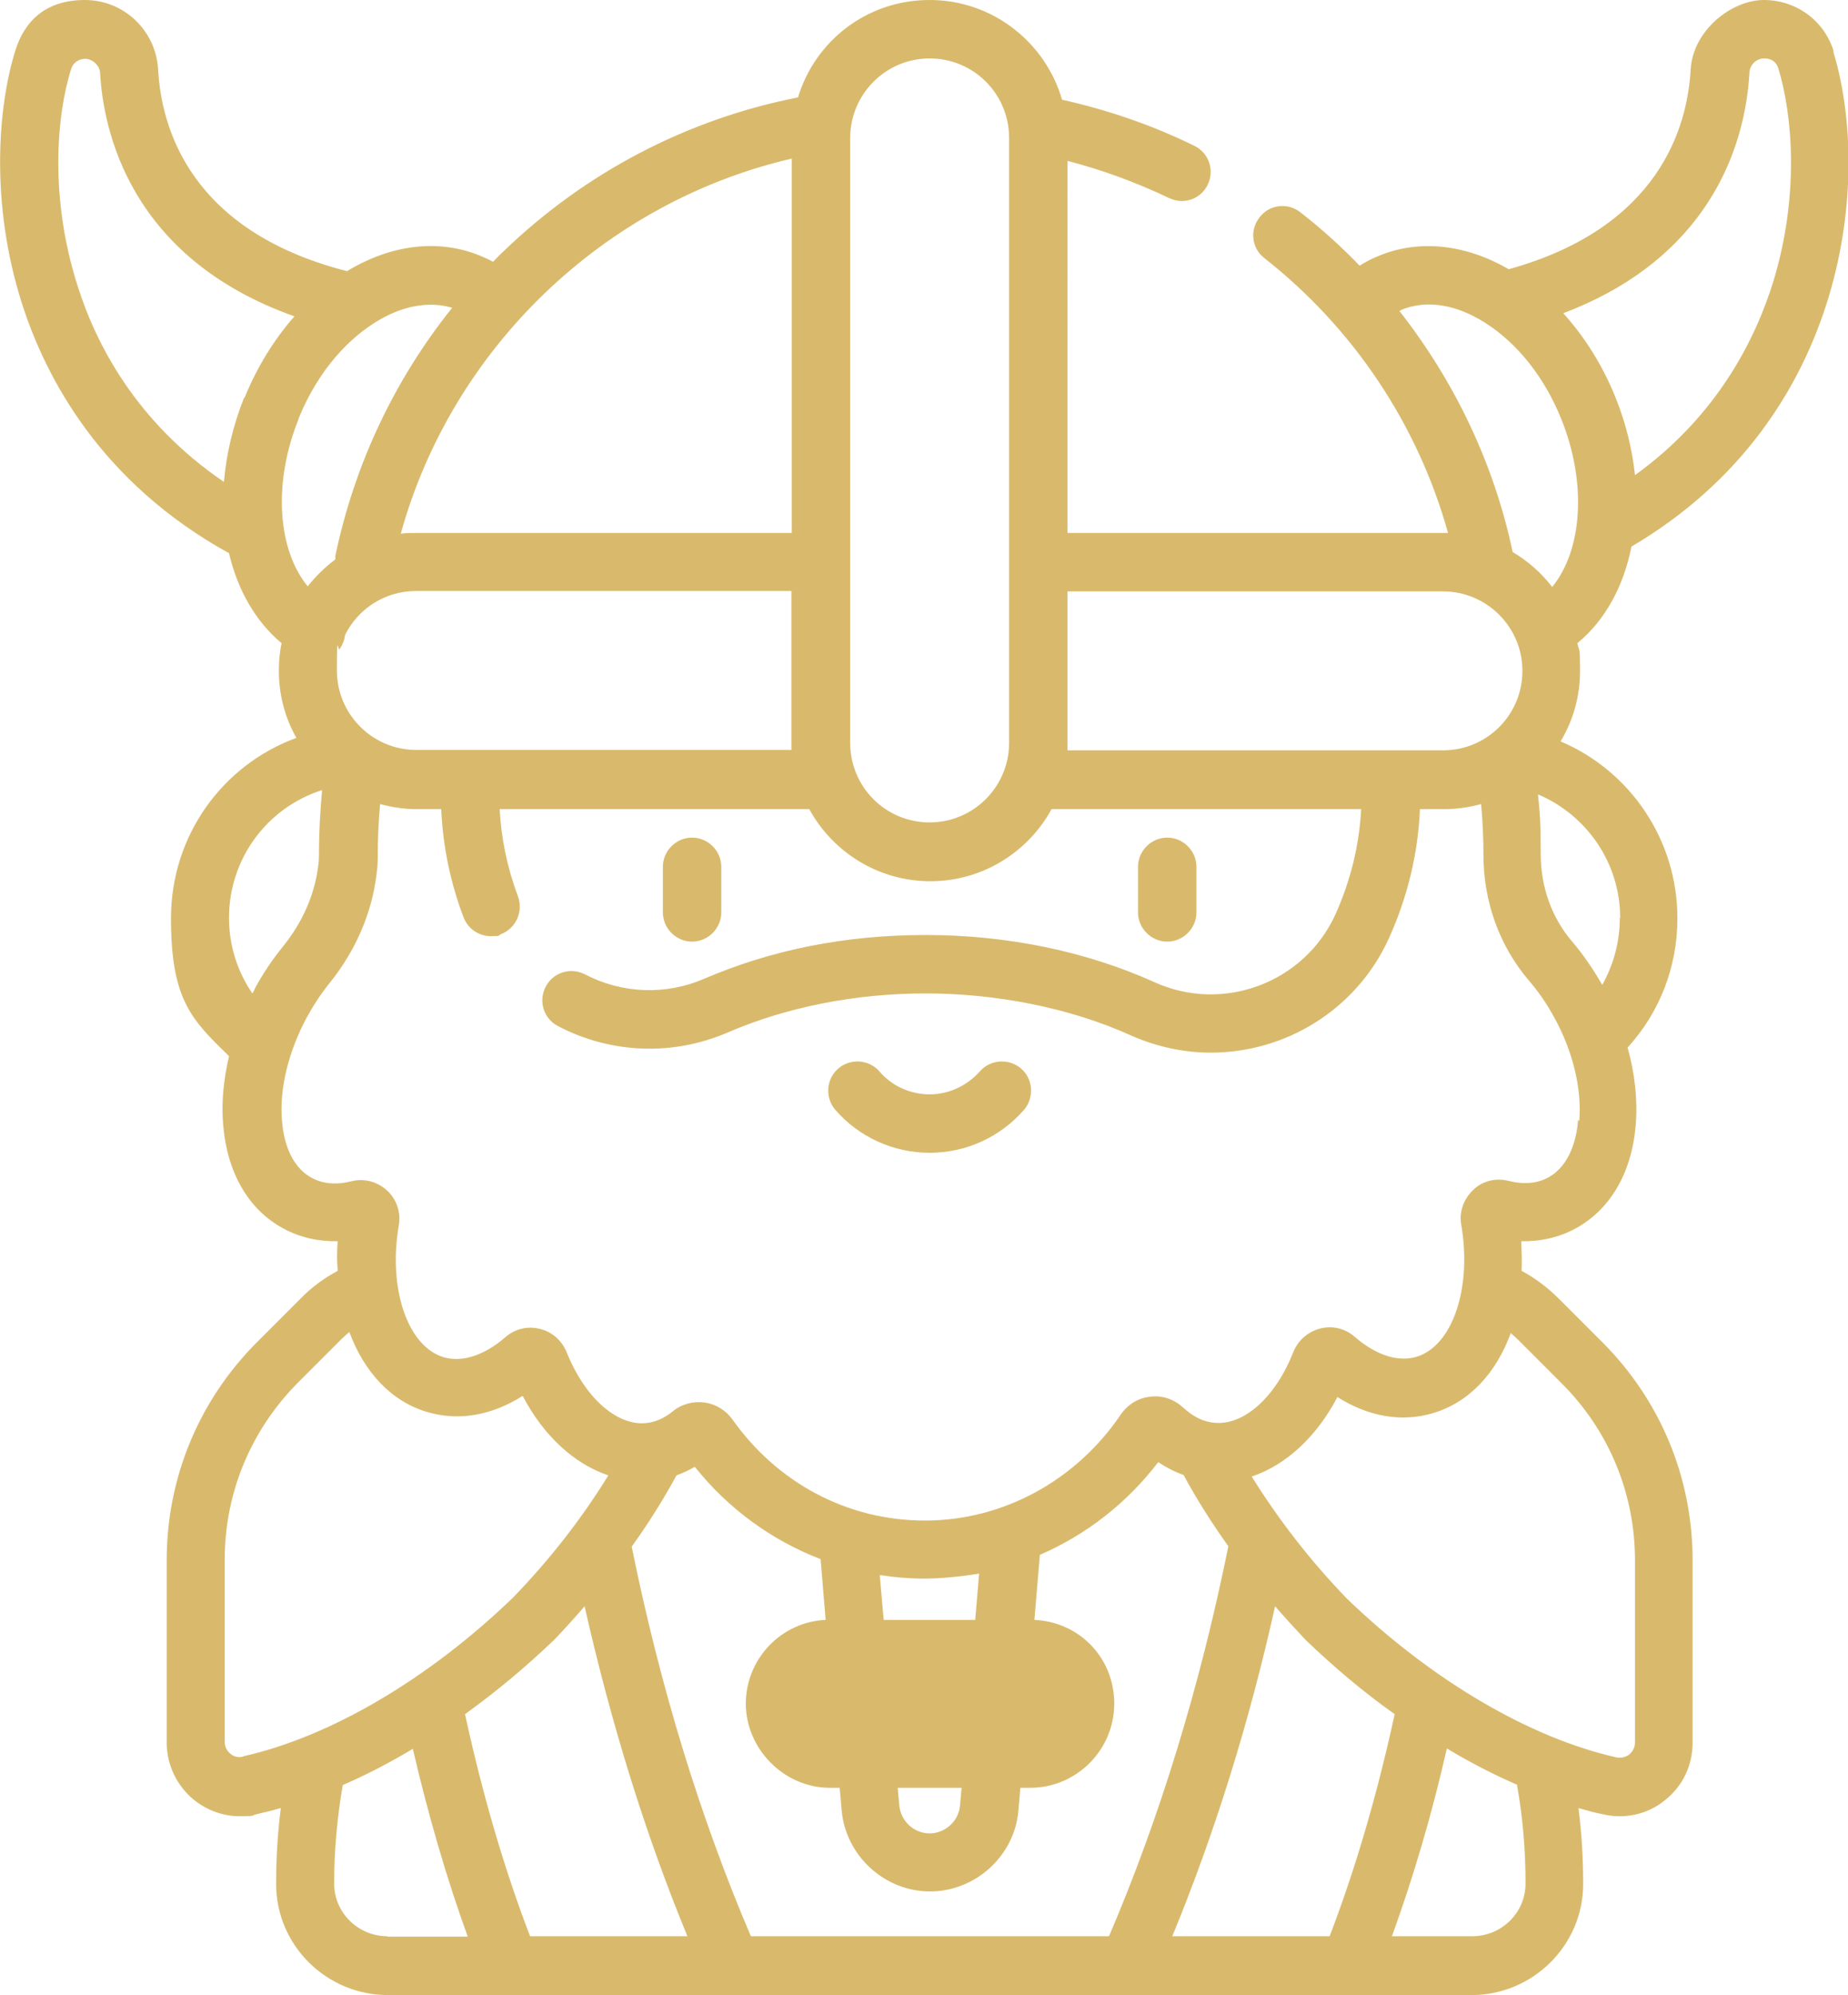<?xml version="1.0" encoding="UTF-8"?><svg id="Capa_1" xmlns="http://www.w3.org/2000/svg" viewBox="0 0 474.5 512.1"><defs><style>.cls-1{fill:#d9ba6c;stroke-width:0px;}</style></defs><path class="cls-1" d="m177.7,241.7c4.1,0,7.5-3.4,7.5-7.5v-11.7c0-4.1-3.4-7.5-7.5-7.5s-7.5,3.4-7.5,7.5v11.7c0,4.1,3.4,7.5,7.5,7.5Z"/><path class="cls-1" d="m299.7,241.7c4.1,0,7.5-3.4,7.5-7.5v-11.7c0-4.1-3.4-7.5-7.5-7.5s-7.5,3.4-7.5,7.5v11.7c0,4.1,3.4,7.5,7.5,7.5Z"/><path class="cls-1" d="m262.2,274.3h0c-3.1-2.7-7.9-2.4-10.6.7-3.3,3.7-8,5.9-12.9,5.9s-9.7-2.1-12.9-5.9c-2.7-3.1-7.5-3.4-10.6-.7-3.1,2.7-3.4,7.5-.7,10.6,6.1,7,14.9,11,24.2,11s18.1-4,24.2-11c2.7-3.1,2.4-7.9-.7-10.6Z"/><path class="cls-1" d="m470.8,13.1C468.4,5.3,461.2,0,452.9,0s-18.2,7.8-18.8,17.8c-.8,14.7-8,40.6-46.7,51.3-11.1-6.4-22.9-7.7-33.2-3.5-1.8.7-3.5,1.6-5.1,2.6-4.7-4.9-9.8-9.5-15.2-13.7-3.3-2.6-8-2-10.5,1.3-2.6,3.3-2,8,1.3,10.5,22.9,18,39.4,42.8,47.1,70.5h-97.7V41.3c8.9,2.3,17.6,5.5,26,9.5,1.1.5,2.2.8,3.3.8,2.8,0,5.4-1.5,6.7-4.2,1.8-3.7.3-8.2-3.5-10-10.8-5.3-22.2-9.2-33.9-11.8-4.3-14.8-17.9-25.6-34-25.6s-29.4,10.5-33.8,25c-28.5,5.6-54.7,19.3-75.7,39.6-.9.8-1.7,1.7-2.6,2.6-1.1-.6-2.2-1.1-3.4-1.6-10.6-4.3-22.7-2.9-34.1,4-40.3-10.3-47.7-36.8-48.5-51.8C40,7.8,31.8,0,21.8,0S6.3,5.3,3.9,13.1C-.6,27.6-2.5,52.3,5.6,77.8c6.2,19.4,20.4,46.1,53.2,64.2,2.2,9.4,6.8,17.5,13.5,23.1-.5,2.3-.7,4.7-.7,7.1,0,6.2,1.6,12.1,4.5,17.2-19.1,7-32.2,25.2-32.2,46.3s5.4,26.1,14.9,35.4c-1.4,6-2,12-1.5,17.6,1,12.3,6.5,21.8,15.4,26.6,4.2,2.3,9,3.4,14,3.3-.2,2.6-.2,5.1,0,7.6-3.5,1.9-6.7,4.2-9.5,7.1l-11.2,11.2c-14.9,14.9-23.2,34.8-23.2,56v46.8c0,5.7,2.6,11.1,7,14.7,3.4,2.7,7.5,4.2,11.8,4.2s2.8-.2,4.2-.5c2.1-.5,4.2-1,6.3-1.6-.8,6.4-1.2,12.8-1.2,19.3v.2c0,15.7,12.9,28.5,28.7,28.5h278.2c15.8,0,28.7-12.8,28.7-28.5v-.2c0-6.5-.4-12.9-1.2-19.3,2.1.6,4.2,1.2,6.3,1.6,1.4.3,2.8.5,4.2.5,4.3,0,8.4-1.4,11.8-4.2,4.5-3.6,7-8.9,7-14.7v-46.8c0-21.1-8.2-41-23.2-56l-11.2-11.2c-2.8-2.8-6-5.2-9.5-7.1.1-2.5,0-5-.1-7.6,5,.1,9.8-1,14-3.3,8.9-4.9,14.4-14.3,15.4-26.6.5-6.3-.2-13.1-2.1-19.8,8.3-9.1,12.8-20.8,12.8-33.2,0-20.1-12.1-37.8-30-45.4,3.2-5.3,5-11.5,5-18.1s-.2-4.8-.7-7.1c7.2-5.9,11.9-14.7,13.9-24.8h0c56.1-33,61.6-95.3,51.8-127.1h.2Zm-196.7,177.6v-38.9h96.4c11.2,0,20.4,9.1,20.4,20.4s-9.1,20.4-20.4,20.4h-96.4v-1.9Zm-55.8-155.3c0-11.2,9.1-20.4,20.4-20.4s20.4,9.1,20.4,20.4v155.3c0,11.2-9.1,20.4-20.4,20.4s-20.4-9.1-20.4-20.4V35.4h0Zm-15,157.1h-96.4c-11.2,0-20.4-9.1-20.4-20.4s.3-3.9.8-5.7c.2-.3.4-.5.5-.8.4-.8.7-1.7.8-2.6,3.3-6.7,10.2-11.3,18.2-11.3h96.4v40.7h0Zm0-151.8v96.1h-96.4c-1.4,0-2.7,0-4,.2,13.2-47.7,52.2-85.1,100.4-96.3h0ZM62.7,102c-2.9,7.3-4.6,14.6-5.2,21.7-22.5-15.3-32.9-35.4-37.6-50.4-7.1-22.2-5.5-43.4-1.6-55.7.5-1.5,1.9-2.5,3.6-2.5s3.7,1.6,3.8,3.6c.8,14.3,7.3,47.4,49.9,62.5-5.2,5.9-9.6,13-12.8,20.9h-.1Zm13.9,5.6c4.3-10.7,11.2-19.4,19.5-24.7,6.9-4.4,13.9-5.7,20-3.9-14.9,18.6-25.1,40.3-30,63.7,0,.3,0,.6,0,.9-2.7,2-5,4.3-7.1,6.9-7.7-9.4-9-26.5-2.3-43h0Zm-11.1,146.1c-.2.4-.4.8-.7,1.3-3.9-5.7-6-12.4-6-19.4h0c0-15.2,9.8-28.3,23.9-32.8-.5,5.5-.8,10.9-.8,16.3v.2c0,.9,0,1.5-.2,3-.9,7.3-4,14.4-9,20.6-2.7,3.3-5.2,7-7.3,10.9h0Zm-3.1,197.2c-1.6.4-2.8-.3-3.3-.8-.5-.4-1.4-1.4-1.4-3v-46.8c0-17.1,6.7-33.2,18.8-45.4l11.2-11.2c.6-.6,1.3-1.2,2-1.8,3.8,10.3,10.8,17.9,20.2,20.6,8,2.3,16.4.8,24.3-4.2,5.4,10.3,13.3,17.5,22,20.4-6.7,10.9-15,21.6-24.5,31.4-21.7,20.9-46.9,35.7-69.2,40.7h0Zm37.1,46.1c-7.6,0-13.7-6.1-13.7-13.5v-.2c0-8.4.8-16.9,2.2-25.1,6-2.6,12-5.7,18-9.3,4,17.2,8.7,33.3,14.1,48.2h-20.6Zm36.6,0c-6.6-17.2-12.2-36.3-16.7-57,7.9-5.7,15.5-12,22.8-19,0,0,.1-.1.2-.2,2.7-2.8,5.2-5.6,7.7-8.5,6.8,30.1,15.6,58.5,26.4,84.7h-40.4Zm148.6,0h-91.9c-13-30.4-23.3-64-30.6-100h0c4.3-6,8.2-12.2,11.5-18.3,1.6-.6,3.2-1.3,4.7-2.2,8.6,10.8,19.8,18.9,32.3,23.7l1.3,15.6c-11.4.5-20.5,10-20.5,21.5s9.7,21.6,21.6,21.6h2.5l.5,5.7c1,11.7,11,20.9,22.7,20.9s21.8-9.2,22.7-20.9l.5-5.7h2.5c11.9,0,21.6-9.7,21.6-21.6s-9.1-21-20.5-21.5l1.4-16.7c11.8-5.1,22.3-13.2,30.4-23.8,2.1,1.4,4.2,2.5,6.5,3.3,3.3,6.1,7.2,12.3,11.5,18.3-7.3,36-17.6,69.6-30.6,100h-.1Zm-58.7-92.7c3.8.6,7.6.9,11.4.9s9.5-.5,14-1.3l-1,11.9h-23.5l-1-11.4h.1Zm20.9,54.6h0l-.4,4.5c-.3,4-3.8,7.2-7.8,7.2s-7.4-3.1-7.8-7.2l-.4-4.5h16.4Zm94.5,38.1h-40.4c10.8-26.2,19.7-54.6,26.4-84.7,2.5,2.9,5.1,5.7,7.7,8.5l.2.2c7.3,7,14.9,13.4,22.8,19-4.5,20.7-10.1,39.8-16.7,57Zm50.3-13.5c0,7.5-6.2,13.5-13.7,13.5h-20.6c5.4-14.9,10.2-31,14.1-48.2,6,3.6,12,6.7,18,9.3,1.5,8.3,2.2,16.7,2.2,25.1v.2h0Zm9.3-128.4c12.1,12.1,18.8,28.2,18.8,45.4v46.8c0,1.6-.9,2.5-1.4,3-.5.4-1.7,1.1-3.3.8-22.3-5-47.5-19.8-69.2-40.7-9.5-9.8-17.8-20.6-24.5-31.4,8.7-2.9,16.6-10.1,22-20.4,7.9,5,16.4,6.5,24.3,4.2,9.4-2.7,16.4-10.2,20.2-20.6.7.6,1.3,1.1,2,1.8h0l11.2,11.2h-.1Zm4.2-67.6h0c-.3,4.1-1.8,11.5-7.6,14.7-2.9,1.6-6.3,1.9-10.3.9-3.3-.8-6.7,0-9.1,2.4-2.4,2.3-3.6,5.6-3,8.9,2.8,16.3-2.3,31.2-11.6,33.9-6.4,1.8-12.6-2.4-15.8-5.2-2.4-2.1-5.7-2.9-8.8-2.1-3.1.8-5.7,3-6.9,6-4.5,11.5-12.6,18.9-20.2,18.2-2.9-.2-5.6-1.6-8.1-3.9-2.3-2.1-5.3-3.2-8.4-2.8-3.1.3-5.9,2-7.7,4.7-11.5,16.9-30.2,27.1-50.2,27.1s-37.9-9.7-49.4-25.9c-1.7-2.4-4.3-4-7.2-4.4s-5.9.4-8.2,2.3c-2.2,1.8-4.6,2.8-7,3-7.5.6-15.6-6.7-20.2-18.2-1.2-3-3.8-5.3-6.9-6-3.1-.8-6.4,0-8.8,2.1-3.1,2.7-9.3,7-15.8,5.2-9.3-2.7-14.4-17.5-11.6-33.9.6-3.3-.6-6.7-3-8.9-2.5-2.3-5.9-3.2-9.1-2.4-4,1-7.4.7-10.3-.9-5.9-3.2-7.3-10.6-7.6-14.7-.7-8.1,1.7-17.8,6.4-26.5,1.7-3.1,3.6-6,5.7-8.6,6.8-8.4,11-18.1,12.2-28.2.3-2.3.3-3.7.3-4.7v-.2c0-4.3.2-8.6.6-13,3,.8,6.2,1.3,9.5,1.3h6.2c.4,9.4,2.3,18.7,5.7,27.7,1.1,3,4,4.9,7,4.9s1.8-.2,2.6-.5c3.9-1.5,5.8-5.8,4.4-9.7-2.7-7.2-4.3-14.7-4.7-22.4h79.5c6,11,17.7,18.5,31.1,18.5s25.1-7.5,31.1-18.5h79.5c-.5,9.3-2.7,18.3-6.6,27-8,17.6-28.9,25.4-46.5,17.4-17.5-7.9-37.8-12.1-58.7-12.1s-39.8,3.9-56.8,11.2c-9.9,4.3-21.1,3.9-30.7-1.1-3.7-1.9-8.2-.5-10.1,3.2-1.9,3.7-.5,8.2,3.2,10.1,13.6,7.1,29.5,7.7,43.6,1.6,15.1-6.5,32.7-10,50.8-10s37,3.7,52.5,10.7c6.7,3,13.8,4.5,20.7,4.5,19.1,0,37.3-10.9,45.7-29.3,4.8-10.6,7.5-21.8,8-33.2h6.2c3.3,0,6.5-.5,9.5-1.3.4,4.4.6,8.7.6,13.1,0,11.9,4.1,23.3,11.6,32.1,2.5,2.9,4.7,6.1,6.6,9.6,4.8,8.7,7.1,18.4,6.4,26.5l-.3-.2Zm10.7-51.8h0c0,6.1-1.6,11.9-4.5,17.1-2.3-4-4.9-7.8-7.8-11.2-5.2-6.1-8-14-8-22.4s-.2-10.2-.7-15.3c12.5,5.3,21.1,17.6,21.1,31.7h-.1Zm-17.4-85.1c-2.8-3.6-6.2-6.6-10.1-8.9h0c-4.8-22.7-14.9-43.8-29.1-61.9.2,0,.4-.2.6-.3,6.4-2.6,14-1.4,21.5,3.4,8.3,5.3,15.2,14,19.5,24.7,6.6,16.4,5.4,33.5-2.3,43h-.1Zm21.3-28.7c-.7-6.5-2.3-13.2-5-19.9-3.3-8.2-7.9-15.5-13.4-21.6,15.8-6,27.9-15,36.1-26.9h0c8.8-12.7,11.2-26,11.7-34.9.1-2,1.8-3.6,3.8-3.6s3.1,1,3.6,2.5c3.7,12.1,5.4,32.7-1.2,54.5-4.5,14.7-14.2,34.5-35.5,49.9h-.1Z"/></svg>